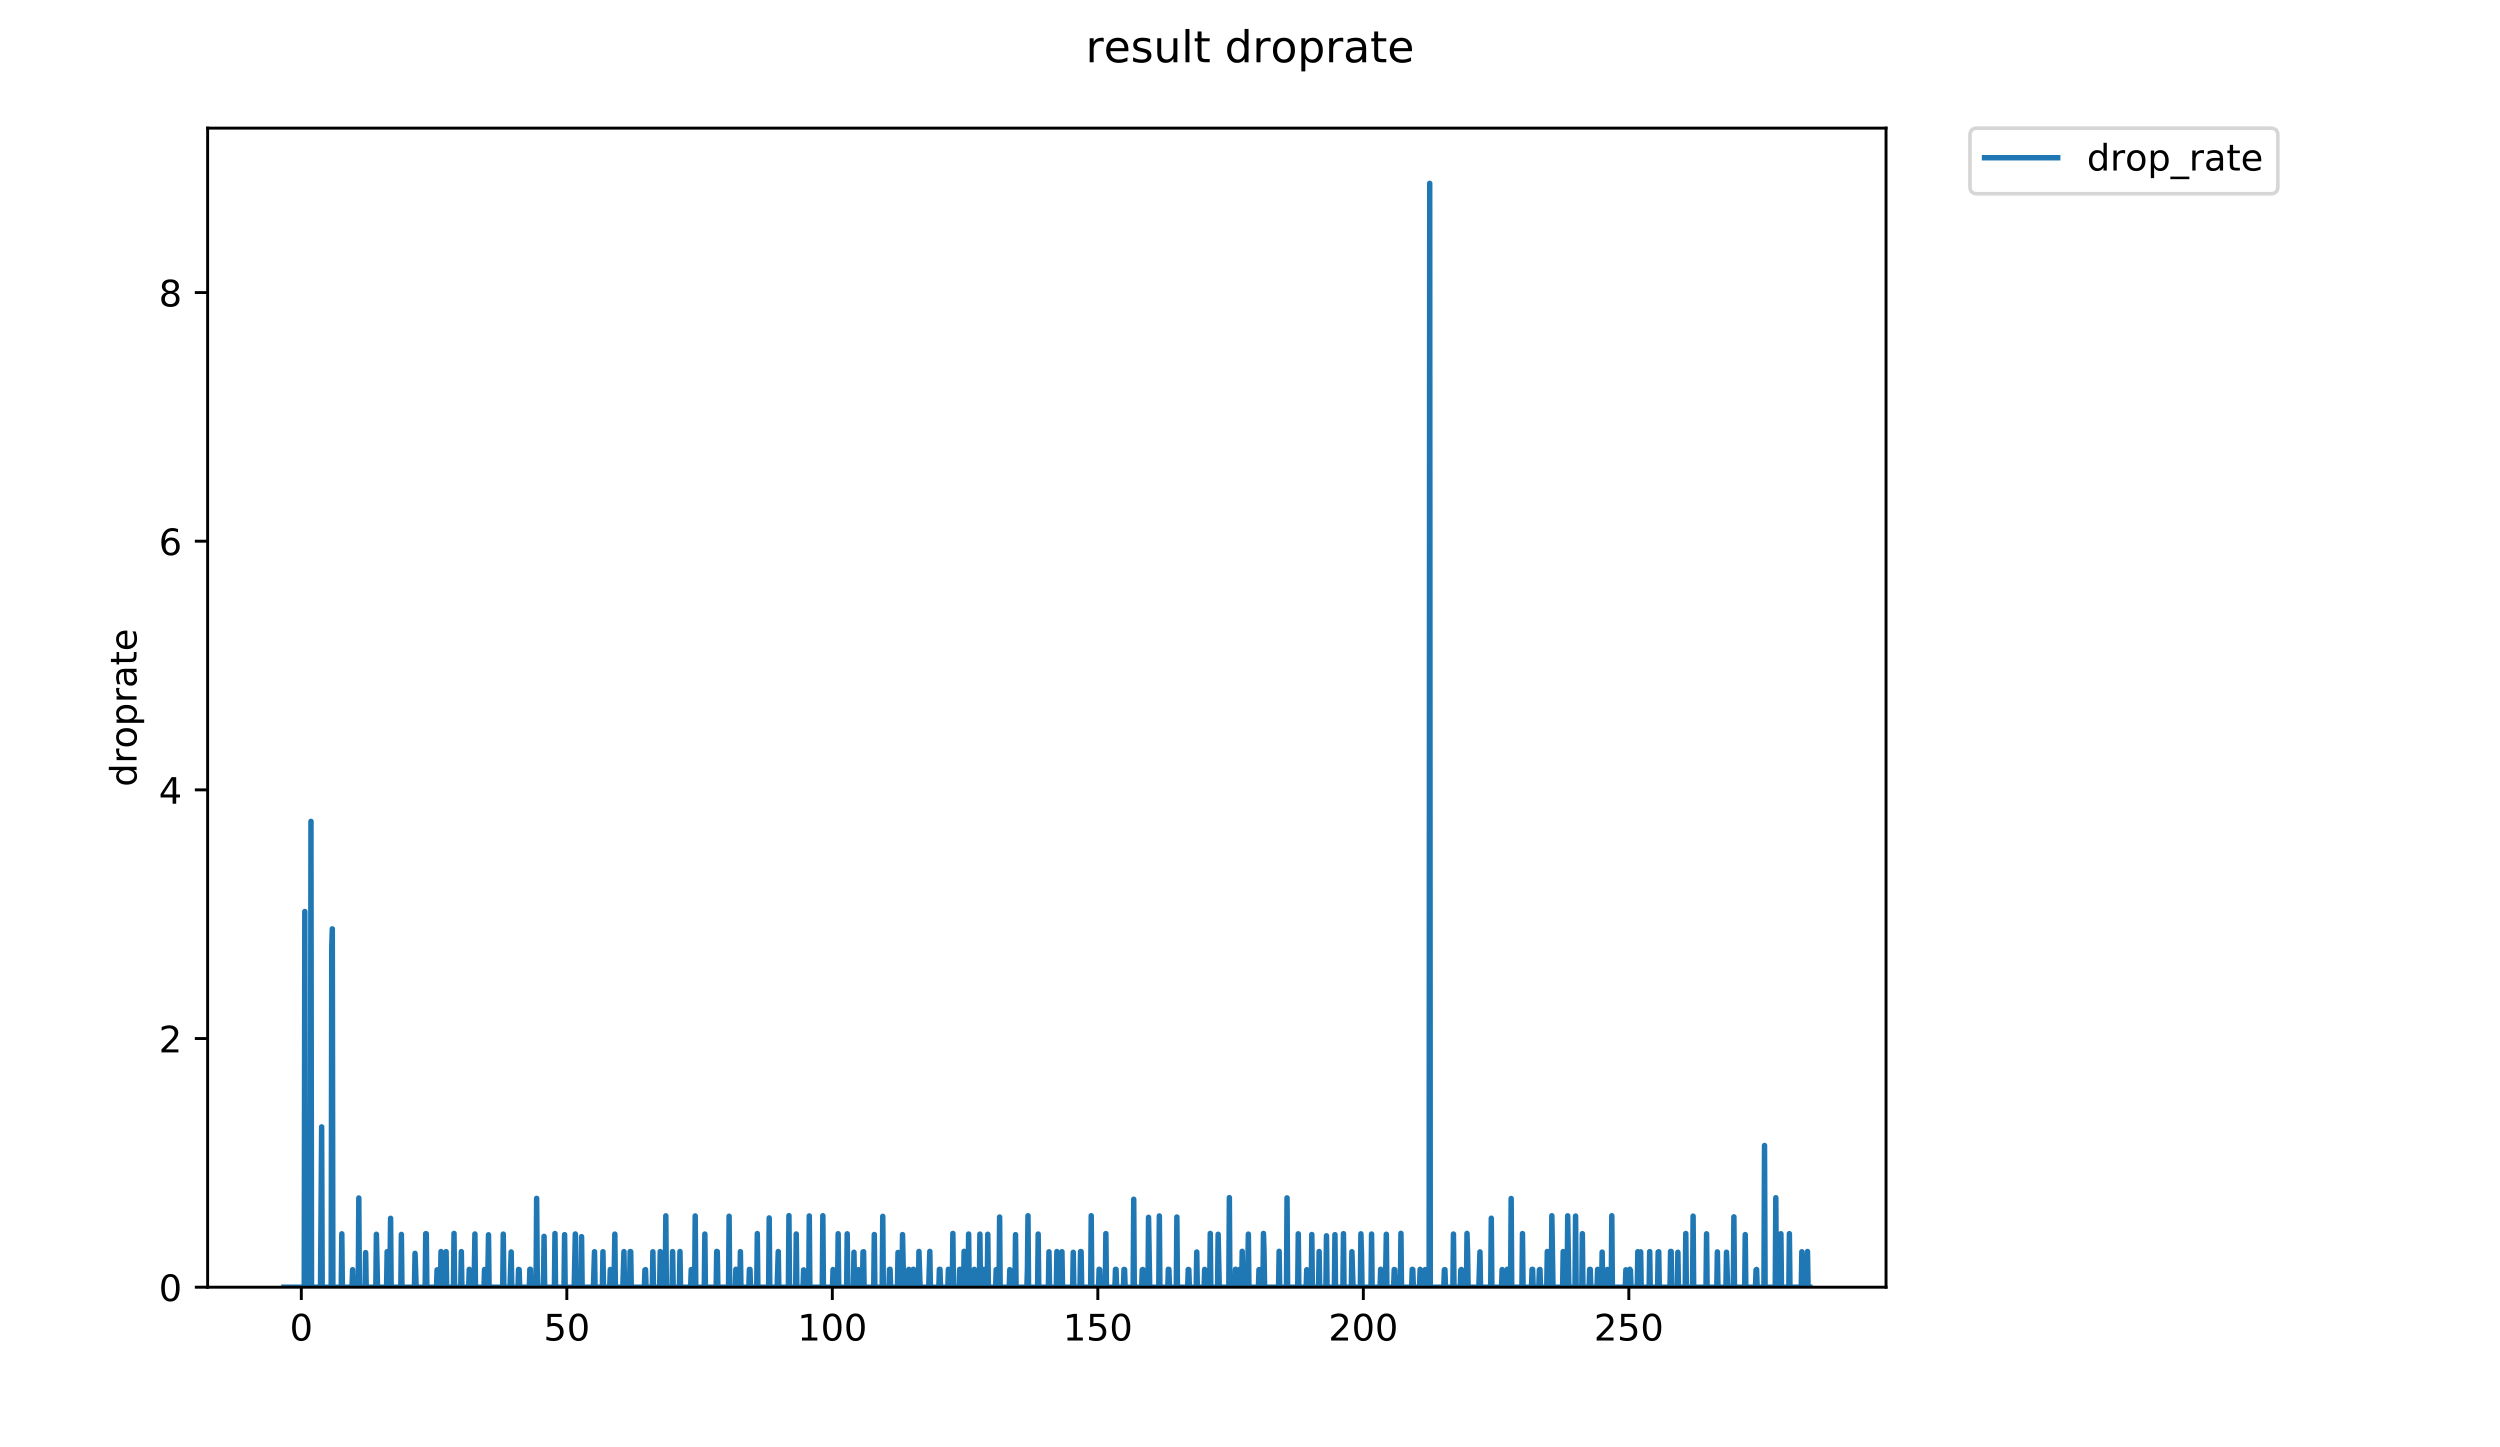 <?xml version="1.0" encoding="utf-8" standalone="no"?>
<!DOCTYPE svg PUBLIC "-//W3C//DTD SVG 1.1//EN"
  "http://www.w3.org/Graphics/SVG/1.1/DTD/svg11.dtd">
<!-- Created with matplotlib (https://matplotlib.org/) -->
<svg height="396pt" version="1.1" viewBox="0 0 684 396" width="684pt" xmlns="http://www.w3.org/2000/svg" xmlns:xlink="http://www.w3.org/1999/xlink">
 <defs>
  <style type="text/css">
*{stroke-linecap:butt;stroke-linejoin:round;}
  </style>
 </defs>
 <g id="figure_1">
  <g id="patch_1">
   <path d="M 0 396 
L 684 396 
L 684 0 
L 0 0 
z
" style="fill:#ffffff;"/>
  </g>
  <g id="axes_1">
   <g id="patch_2">
    <path d="M 56.807 352.174 
L 516.019 352.174 
L 516.019 35.062 
L 56.807 35.062 
z
" style="fill:#ffffff;"/>
   </g>
   <g id="matplotlib.axis_1">
    <g id="xtick_1">
     <g id="line2d_1">
      <defs>
       <path d="M 0 0 
L 0 3.5 
" id="m2d6660191b" style="stroke:#000000;stroke-width:0.8;"/>
      </defs>
      <g>
       <use style="stroke:#000000;stroke-width:0.8;" x="82.44" xlink:href="#m2d6660191b" y="352.174"/>
      </g>
     </g>
     <g id="text_1">
      <!-- 0 -->
      <defs>
       <path d="M 31.781 66.406 
Q 24.172 66.406 20.328 58.906 
Q 16.5 51.422 16.5 36.375 
Q 16.5 21.391 20.328 13.891 
Q 24.172 6.391 31.781 6.391 
Q 39.453 6.391 43.281 13.891 
Q 47.125 21.391 47.125 36.375 
Q 47.125 51.422 43.281 58.906 
Q 39.453 66.406 31.781 66.406 
z
M 31.781 74.219 
Q 44.047 74.219 50.516 64.516 
Q 56.984 54.828 56.984 36.375 
Q 56.984 17.969 50.516 8.266 
Q 44.047 -1.422 31.781 -1.422 
Q 19.531 -1.422 13.062 8.266 
Q 6.594 17.969 6.594 36.375 
Q 6.594 54.828 13.062 64.516 
Q 19.531 74.219 31.781 74.219 
z
" id="DejaVuSans-48"/>
      </defs>
      <g transform="translate(79.259 366.773)scale(0.1 -0.1)">
       <use xlink:href="#DejaVuSans-48"/>
      </g>
     </g>
    </g>
    <g id="xtick_2">
     <g id="line2d_2">
      <g>
       <use style="stroke:#000000;stroke-width:0.8;" x="155.082" xlink:href="#m2d6660191b" y="352.174"/>
      </g>
     </g>
     <g id="text_2">
      <!-- 50 -->
      <defs>
       <path d="M 10.797 72.906 
L 49.516 72.906 
L 49.516 64.594 
L 19.828 64.594 
L 19.828 46.734 
Q 21.969 47.469 24.109 47.828 
Q 26.266 48.188 28.422 48.188 
Q 40.625 48.188 47.75 41.5 
Q 54.891 34.812 54.891 23.391 
Q 54.891 11.625 47.562 5.094 
Q 40.234 -1.422 26.906 -1.422 
Q 22.312 -1.422 17.547 -0.641 
Q 12.797 0.141 7.719 1.703 
L 7.719 11.625 
Q 12.109 9.234 16.797 8.062 
Q 21.484 6.891 26.703 6.891 
Q 35.156 6.891 40.078 11.328 
Q 45.016 15.766 45.016 23.391 
Q 45.016 31 40.078 35.438 
Q 35.156 39.891 26.703 39.891 
Q 22.75 39.891 18.812 39.016 
Q 14.891 38.141 10.797 36.281 
z
" id="DejaVuSans-53"/>
      </defs>
      <g transform="translate(148.72 366.773)scale(0.1 -0.1)">
       <use xlink:href="#DejaVuSans-53"/>
       <use x="63.623" xlink:href="#DejaVuSans-48"/>
      </g>
     </g>
    </g>
    <g id="xtick_3">
     <g id="line2d_3">
      <g>
       <use style="stroke:#000000;stroke-width:0.8;" x="227.724" xlink:href="#m2d6660191b" y="352.174"/>
      </g>
     </g>
     <g id="text_3">
      <!-- 100 -->
      <defs>
       <path d="M 12.406 8.297 
L 28.516 8.297 
L 28.516 63.922 
L 10.984 60.406 
L 10.984 69.391 
L 28.422 72.906 
L 38.281 72.906 
L 38.281 8.297 
L 54.391 8.297 
L 54.391 0 
L 12.406 0 
z
" id="DejaVuSans-49"/>
      </defs>
      <g transform="translate(218.181 366.773)scale(0.1 -0.1)">
       <use xlink:href="#DejaVuSans-49"/>
       <use x="63.623" xlink:href="#DejaVuSans-48"/>
       <use x="127.246" xlink:href="#DejaVuSans-48"/>
      </g>
     </g>
    </g>
    <g id="xtick_4">
     <g id="line2d_4">
      <g>
       <use style="stroke:#000000;stroke-width:0.8;" x="300.366" xlink:href="#m2d6660191b" y="352.174"/>
      </g>
     </g>
     <g id="text_4">
      <!-- 150 -->
      <g transform="translate(290.823 366.773)scale(0.1 -0.1)">
       <use xlink:href="#DejaVuSans-49"/>
       <use x="63.623" xlink:href="#DejaVuSans-53"/>
       <use x="127.246" xlink:href="#DejaVuSans-48"/>
      </g>
     </g>
    </g>
    <g id="xtick_5">
     <g id="line2d_5">
      <g>
       <use style="stroke:#000000;stroke-width:0.8;" x="373.008" xlink:href="#m2d6660191b" y="352.174"/>
      </g>
     </g>
     <g id="text_5">
      <!-- 200 -->
      <defs>
       <path d="M 19.188 8.297 
L 53.609 8.297 
L 53.609 0 
L 7.328 0 
L 7.328 8.297 
Q 12.938 14.109 22.625 23.891 
Q 32.328 33.688 34.812 36.531 
Q 39.547 41.844 41.422 45.531 
Q 43.312 49.219 43.312 52.781 
Q 43.312 58.594 39.234 62.25 
Q 35.156 65.922 28.609 65.922 
Q 23.969 65.922 18.812 64.312 
Q 13.672 62.703 7.812 59.422 
L 7.812 69.391 
Q 13.766 71.781 18.938 73 
Q 24.125 74.219 28.422 74.219 
Q 39.75 74.219 46.484 68.547 
Q 53.219 62.891 53.219 53.422 
Q 53.219 48.922 51.531 44.891 
Q 49.859 40.875 45.406 35.406 
Q 44.188 33.984 37.641 27.219 
Q 31.109 20.453 19.188 8.297 
z
" id="DejaVuSans-50"/>
      </defs>
      <g transform="translate(363.465 366.773)scale(0.1 -0.1)">
       <use xlink:href="#DejaVuSans-50"/>
       <use x="63.623" xlink:href="#DejaVuSans-48"/>
       <use x="127.246" xlink:href="#DejaVuSans-48"/>
      </g>
     </g>
    </g>
    <g id="xtick_6">
     <g id="line2d_6">
      <g>
       <use style="stroke:#000000;stroke-width:0.8;" x="445.65" xlink:href="#m2d6660191b" y="352.174"/>
      </g>
     </g>
     <g id="text_6">
      <!-- 250 -->
      <g transform="translate(436.107 366.773)scale(0.1 -0.1)">
       <use xlink:href="#DejaVuSans-50"/>
       <use x="63.623" xlink:href="#DejaVuSans-53"/>
       <use x="127.246" xlink:href="#DejaVuSans-48"/>
      </g>
     </g>
    </g>
   </g>
   <g id="matplotlib.axis_2">
    <g id="ytick_1">
     <g id="line2d_7">
      <defs>
       <path d="M 0 0 
L -3.5 0 
" id="m506a42ecf4" style="stroke:#000000;stroke-width:0.8;"/>
      </defs>
      <g>
       <use style="stroke:#000000;stroke-width:0.8;" x="56.807" xlink:href="#m506a42ecf4" y="352.174"/>
      </g>
     </g>
     <g id="text_7">
      <!-- 0 -->
      <g transform="translate(43.445 355.973)scale(0.1 -0.1)">
       <use xlink:href="#DejaVuSans-48"/>
      </g>
     </g>
    </g>
    <g id="ytick_2">
     <g id="line2d_8">
      <g>
       <use style="stroke:#000000;stroke-width:0.8;" x="56.807" xlink:href="#m506a42ecf4" y="284.142"/>
      </g>
     </g>
     <g id="text_8">
      <!-- 2 -->
      <g transform="translate(43.445 287.941)scale(0.1 -0.1)">
       <use xlink:href="#DejaVuSans-50"/>
      </g>
     </g>
    </g>
    <g id="ytick_3">
     <g id="line2d_9">
      <g>
       <use style="stroke:#000000;stroke-width:0.8;" x="56.807" xlink:href="#m506a42ecf4" y="216.11"/>
      </g>
     </g>
     <g id="text_9">
      <!-- 4 -->
      <defs>
       <path d="M 37.797 64.312 
L 12.891 25.391 
L 37.797 25.391 
z
M 35.203 72.906 
L 47.609 72.906 
L 47.609 25.391 
L 58.016 25.391 
L 58.016 17.188 
L 47.609 17.188 
L 47.609 0 
L 37.797 0 
L 37.797 17.188 
L 4.891 17.188 
L 4.891 26.703 
z
" id="DejaVuSans-52"/>
      </defs>
      <g transform="translate(43.445 219.909)scale(0.1 -0.1)">
       <use xlink:href="#DejaVuSans-52"/>
      </g>
     </g>
    </g>
    <g id="ytick_4">
     <g id="line2d_10">
      <g>
       <use style="stroke:#000000;stroke-width:0.8;" x="56.807" xlink:href="#m506a42ecf4" y="148.078"/>
      </g>
     </g>
     <g id="text_10">
      <!-- 6 -->
      <defs>
       <path d="M 33.016 40.375 
Q 26.375 40.375 22.484 35.828 
Q 18.609 31.297 18.609 23.391 
Q 18.609 15.531 22.484 10.953 
Q 26.375 6.391 33.016 6.391 
Q 39.656 6.391 43.531 10.953 
Q 47.406 15.531 47.406 23.391 
Q 47.406 31.297 43.531 35.828 
Q 39.656 40.375 33.016 40.375 
z
M 52.594 71.297 
L 52.594 62.312 
Q 48.875 64.062 45.094 64.984 
Q 41.312 65.922 37.594 65.922 
Q 27.828 65.922 22.672 59.328 
Q 17.531 52.734 16.797 39.406 
Q 19.672 43.656 24.016 45.922 
Q 28.375 48.188 33.594 48.188 
Q 44.578 48.188 50.953 41.516 
Q 57.328 34.859 57.328 23.391 
Q 57.328 12.156 50.688 5.359 
Q 44.047 -1.422 33.016 -1.422 
Q 20.359 -1.422 13.672 8.266 
Q 6.984 17.969 6.984 36.375 
Q 6.984 53.656 15.188 63.938 
Q 23.391 74.219 37.203 74.219 
Q 40.922 74.219 44.703 73.484 
Q 48.484 72.75 52.594 71.297 
z
" id="DejaVuSans-54"/>
      </defs>
      <g transform="translate(43.445 151.877)scale(0.1 -0.1)">
       <use xlink:href="#DejaVuSans-54"/>
      </g>
     </g>
    </g>
    <g id="ytick_5">
     <g id="line2d_11">
      <g>
       <use style="stroke:#000000;stroke-width:0.8;" x="56.807" xlink:href="#m506a42ecf4" y="80.046"/>
      </g>
     </g>
     <g id="text_11">
      <!-- 8 -->
      <defs>
       <path d="M 31.781 34.625 
Q 24.75 34.625 20.719 30.859 
Q 16.703 27.094 16.703 20.516 
Q 16.703 13.922 20.719 10.156 
Q 24.75 6.391 31.781 6.391 
Q 38.812 6.391 42.859 10.172 
Q 46.922 13.969 46.922 20.516 
Q 46.922 27.094 42.891 30.859 
Q 38.875 34.625 31.781 34.625 
z
M 21.922 38.812 
Q 15.578 40.375 12.031 44.719 
Q 8.5 49.078 8.5 55.328 
Q 8.5 64.062 14.719 69.141 
Q 20.953 74.219 31.781 74.219 
Q 42.672 74.219 48.875 69.141 
Q 55.078 64.062 55.078 55.328 
Q 55.078 49.078 51.531 44.719 
Q 48 40.375 41.703 38.812 
Q 48.828 37.156 52.797 32.312 
Q 56.781 27.484 56.781 20.516 
Q 56.781 9.906 50.312 4.234 
Q 43.844 -1.422 31.781 -1.422 
Q 19.734 -1.422 13.25 4.234 
Q 6.781 9.906 6.781 20.516 
Q 6.781 27.484 10.781 32.312 
Q 14.797 37.156 21.922 38.812 
z
M 18.312 54.391 
Q 18.312 48.734 21.844 45.562 
Q 25.391 42.391 31.781 42.391 
Q 38.141 42.391 41.719 45.562 
Q 45.312 48.734 45.312 54.391 
Q 45.312 60.062 41.719 63.234 
Q 38.141 66.406 31.781 66.406 
Q 25.391 66.406 21.844 63.234 
Q 18.312 60.062 18.312 54.391 
z
" id="DejaVuSans-56"/>
      </defs>
      <g transform="translate(43.445 83.845)scale(0.1 -0.1)">
       <use xlink:href="#DejaVuSans-56"/>
      </g>
     </g>
    </g>
    <g id="text_12">
     <!-- droprate -->
     <defs>
      <path d="M 45.406 46.391 
L 45.406 75.984 
L 54.391 75.984 
L 54.391 0 
L 45.406 0 
L 45.406 8.203 
Q 42.578 3.328 38.25 0.953 
Q 33.938 -1.422 27.875 -1.422 
Q 17.969 -1.422 11.734 6.484 
Q 5.516 14.406 5.516 27.297 
Q 5.516 40.188 11.734 48.094 
Q 17.969 56 27.875 56 
Q 33.938 56 38.25 53.625 
Q 42.578 51.266 45.406 46.391 
z
M 14.797 27.297 
Q 14.797 17.391 18.875 11.75 
Q 22.953 6.109 30.078 6.109 
Q 37.203 6.109 41.297 11.75 
Q 45.406 17.391 45.406 27.297 
Q 45.406 37.203 41.297 42.844 
Q 37.203 48.484 30.078 48.484 
Q 22.953 48.484 18.875 42.844 
Q 14.797 37.203 14.797 27.297 
z
" id="DejaVuSans-100"/>
      <path d="M 41.109 46.297 
Q 39.594 47.172 37.812 47.578 
Q 36.031 48 33.891 48 
Q 26.266 48 22.188 43.047 
Q 18.109 38.094 18.109 28.812 
L 18.109 0 
L 9.078 0 
L 9.078 54.688 
L 18.109 54.688 
L 18.109 46.188 
Q 20.953 51.172 25.484 53.578 
Q 30.031 56 36.531 56 
Q 37.453 56 38.578 55.875 
Q 39.703 55.766 41.062 55.516 
z
" id="DejaVuSans-114"/>
      <path d="M 30.609 48.391 
Q 23.391 48.391 19.188 42.75 
Q 14.984 37.109 14.984 27.297 
Q 14.984 17.484 19.156 11.844 
Q 23.344 6.203 30.609 6.203 
Q 37.797 6.203 41.984 11.859 
Q 46.188 17.531 46.188 27.297 
Q 46.188 37.016 41.984 42.703 
Q 37.797 48.391 30.609 48.391 
z
M 30.609 56 
Q 42.328 56 49.016 48.375 
Q 55.719 40.766 55.719 27.297 
Q 55.719 13.875 49.016 6.219 
Q 42.328 -1.422 30.609 -1.422 
Q 18.844 -1.422 12.172 6.219 
Q 5.516 13.875 5.516 27.297 
Q 5.516 40.766 12.172 48.375 
Q 18.844 56 30.609 56 
z
" id="DejaVuSans-111"/>
      <path d="M 18.109 8.203 
L 18.109 -20.797 
L 9.078 -20.797 
L 9.078 54.688 
L 18.109 54.688 
L 18.109 46.391 
Q 20.953 51.266 25.266 53.625 
Q 29.594 56 35.594 56 
Q 45.562 56 51.781 48.094 
Q 58.016 40.188 58.016 27.297 
Q 58.016 14.406 51.781 6.484 
Q 45.562 -1.422 35.594 -1.422 
Q 29.594 -1.422 25.266 0.953 
Q 20.953 3.328 18.109 8.203 
z
M 48.688 27.297 
Q 48.688 37.203 44.609 42.844 
Q 40.531 48.484 33.406 48.484 
Q 26.266 48.484 22.188 42.844 
Q 18.109 37.203 18.109 27.297 
Q 18.109 17.391 22.188 11.75 
Q 26.266 6.109 33.406 6.109 
Q 40.531 6.109 44.609 11.75 
Q 48.688 17.391 48.688 27.297 
z
" id="DejaVuSans-112"/>
      <path d="M 34.281 27.484 
Q 23.391 27.484 19.188 25 
Q 14.984 22.516 14.984 16.5 
Q 14.984 11.719 18.141 8.906 
Q 21.297 6.109 26.703 6.109 
Q 34.188 6.109 38.703 11.406 
Q 43.219 16.703 43.219 25.484 
L 43.219 27.484 
z
M 52.203 31.203 
L 52.203 0 
L 43.219 0 
L 43.219 8.297 
Q 40.141 3.328 35.547 0.953 
Q 30.953 -1.422 24.312 -1.422 
Q 15.922 -1.422 10.953 3.297 
Q 6 8.016 6 15.922 
Q 6 25.141 12.172 29.828 
Q 18.359 34.516 30.609 34.516 
L 43.219 34.516 
L 43.219 35.406 
Q 43.219 41.609 39.141 45 
Q 35.062 48.391 27.688 48.391 
Q 23 48.391 18.547 47.266 
Q 14.109 46.141 10.016 43.891 
L 10.016 52.203 
Q 14.938 54.109 19.578 55.047 
Q 24.219 56 28.609 56 
Q 40.484 56 46.344 49.844 
Q 52.203 43.703 52.203 31.203 
z
" id="DejaVuSans-97"/>
      <path d="M 18.312 70.219 
L 18.312 54.688 
L 36.812 54.688 
L 36.812 47.703 
L 18.312 47.703 
L 18.312 18.016 
Q 18.312 11.328 20.141 9.422 
Q 21.969 7.516 27.594 7.516 
L 36.812 7.516 
L 36.812 0 
L 27.594 0 
Q 17.188 0 13.234 3.875 
Q 9.281 7.766 9.281 18.016 
L 9.281 47.703 
L 2.688 47.703 
L 2.688 54.688 
L 9.281 54.688 
L 9.281 70.219 
z
" id="DejaVuSans-116"/>
      <path d="M 56.203 29.594 
L 56.203 25.203 
L 14.891 25.203 
Q 15.484 15.922 20.484 11.062 
Q 25.484 6.203 34.422 6.203 
Q 39.594 6.203 44.453 7.469 
Q 49.312 8.734 54.109 11.281 
L 54.109 2.781 
Q 49.266 0.734 44.188 -0.344 
Q 39.109 -1.422 33.891 -1.422 
Q 20.797 -1.422 13.156 6.188 
Q 5.516 13.812 5.516 26.812 
Q 5.516 40.234 12.766 48.109 
Q 20.016 56 32.328 56 
Q 43.359 56 49.781 48.891 
Q 56.203 41.797 56.203 29.594 
z
M 47.219 32.234 
Q 47.125 39.594 43.094 43.984 
Q 39.062 48.391 32.422 48.391 
Q 24.906 48.391 20.391 44.141 
Q 15.875 39.891 15.188 32.172 
z
" id="DejaVuSans-101"/>
     </defs>
     <g transform="translate(37.365 215.236)rotate(-90)scale(0.1 -0.1)">
      <use xlink:href="#DejaVuSans-100"/>
      <use x="63.477" xlink:href="#DejaVuSans-114"/>
      <use x="104.559" xlink:href="#DejaVuSans-111"/>
      <use x="165.74" xlink:href="#DejaVuSans-112"/>
      <use x="229.217" xlink:href="#DejaVuSans-114"/>
      <use x="270.33" xlink:href="#DejaVuSans-97"/>
      <use x="331.609" xlink:href="#DejaVuSans-116"/>
      <use x="370.818" xlink:href="#DejaVuSans-101"/>
     </g>
    </g>
   </g>
   <g id="line2d_12">
    <path clip-path="url(#p204c550d00)" d="M 77.68 352.174 
L 83.242 352.174 
L 83.395 249.392 
L 83.548 352.174 
L 84.926 352.174 
L 85.079 224.737 
L 85.231 352.174 
L 87.692 352.174 
L 88.003 308.314 
L 88.157 352.174 
L 90.614 352.174 
L 90.766 259.181 
L 90.919 254.145 
L 91.072 352.174 
L 93.365 352.174 
L 93.519 337.575 
L 93.671 352.174 
L 96.314 352.174 
L 96.471 347.397 
L 96.627 352.174 
L 98.017 352.174 
L 98.171 327.772 
L 98.323 352.174 
L 99.881 352.174 
L 100.038 342.712 
L 100.192 352.174 
L 102.825 352.174 
L 102.98 337.699 
L 103.289 352.174 
L 105.768 352.174 
L 105.923 342.455 
L 106.233 352.174 
L 106.544 352.174 
L 106.704 347.495 
L 106.863 333.329 
L 107.017 352.174 
L 109.665 352.174 
L 109.821 337.74 
L 109.975 352.174 
L 113.39 352.174 
L 113.553 342.918 
L 113.861 352.174 
L 116.323 352.174 
L 116.476 337.533 
L 116.63 337.554 
L 116.783 352.174 
L 119.426 352.174 
L 119.584 347.423 
L 119.738 352.174 
L 120.506 352.174 
L 120.659 342.427 
L 120.816 352.174 
L 121.896 352.174 
L 122.05 342.441 
L 122.208 352.174 
L 124.067 352.174 
L 124.219 337.47 
L 124.373 352.174 
L 126.066 352.174 
L 126.22 342.441 
L 126.373 352.174 
L 128.232 352.174 
L 128.385 347.294 
L 128.538 352.174 
L 129.623 352.174 
L 129.779 347.39 
L 129.933 337.617 
L 130.087 352.174 
L 132.414 352.174 
L 132.569 347.329 
L 132.725 352.174 
L 133.341 352.174 
L 133.501 347.469 
L 133.657 337.842 
L 133.811 352.174 
L 137.542 352.174 
L 137.696 337.658 
L 137.85 352.174 
L 139.544 352.174 
L 139.859 342.538 
L 140.013 352.174 
L 141.724 352.174 
L 141.879 347.322 
L 142.035 347.363 
L 142.188 352.174 
L 144.822 352.174 
L 144.975 347.273 
L 145.128 347.294 
L 145.282 352.174 
L 146.67 352.174 
L 146.823 327.877 
L 146.981 347.417 
L 147.134 352.174 
L 148.693 352.174 
L 148.854 338.271 
L 149.016 352.174 
L 151.685 352.174 
L 151.838 337.491 
L 151.992 352.174 
L 154.317 352.174 
L 154.472 337.801 
L 154.626 352.174 
L 157.097 352.174 
L 157.405 337.617 
L 157.558 352.174 
L 158.954 352.174 
L 159.116 338.347 
L 159.277 352.174 
L 162.351 352.174 
L 162.658 342.469 
L 162.811 352.174 
L 164.814 352.174 
L 164.969 342.469 
L 165.123 352.174 
L 166.822 352.174 
L 166.976 347.329 
L 167.131 352.174 
L 167.909 352.174 
L 168.062 347.308 
L 168.217 337.658 
L 168.37 352.174 
L 170.402 352.174 
L 170.708 342.441 
L 170.862 352.174 
L 172.254 352.174 
L 172.407 342.427 
L 172.561 342.455 
L 172.715 352.174 
L 176.294 352.174 
L 176.453 347.469 
L 176.609 347.37 
L 176.763 352.174 
L 178.474 352.174 
L 178.628 342.483 
L 178.783 352.174 
L 180.481 352.174 
L 180.634 342.427 
L 180.787 352.174 
L 182.012 352.174 
L 182.165 332.653 
L 182.319 352.174 
L 183.876 352.174 
L 184.03 342.441 
L 184.185 352.174 
L 185.885 352.174 
L 186.039 342.413 
L 186.193 352.174 
L 188.966 352.174 
L 189.121 347.349 
L 189.276 352.174 
L 190.053 352.174 
L 190.206 332.681 
L 190.361 352.174 
L 192.69 352.174 
L 192.844 337.637 
L 192.999 352.174 
L 195.94 352.174 
L 196.093 342.385 
L 196.247 342.441 
L 196.402 352.174 
L 199.33 352.174 
L 199.484 332.764 
L 199.638 352.174 
L 201.177 352.174 
L 201.331 347.28 
L 201.484 352.174 
L 202.415 352.174 
L 202.57 342.455 
L 202.724 352.174 
L 204.885 352.174 
L 205.039 347.308 
L 205.193 347.322 
L 205.346 352.174 
L 207.045 352.174 
L 207.198 337.512 
L 207.351 352.174 
L 210.295 352.174 
L 210.454 333.224 
L 210.608 352.174 
L 212.623 352.174 
L 212.931 342.427 
L 213.083 352.174 
L 215.701 352.174 
L 215.854 332.597 
L 216.007 352.174 
L 217.701 352.174 
L 217.855 337.617 
L 218.01 352.174 
L 219.711 352.174 
L 219.869 347.443 
L 220.024 352.174 
L 221.267 352.174 
L 221.421 332.681 
L 221.575 352.174 
L 224.977 352.174 
L 225.13 332.625 
L 225.283 352.174 
L 227.769 352.174 
L 227.924 347.342 
L 228.078 352.174 
L 229.167 352.174 
L 229.32 337.554 
L 229.474 352.174 
L 231.641 352.174 
L 231.794 337.575 
L 231.948 352.174 
L 233.486 352.174 
L 233.643 342.619 
L 233.797 352.174 
L 234.724 352.174 
L 234.88 347.37 
L 235.035 352.174 
L 235.963 352.174 
L 236.118 342.538 
L 236.272 342.469 
L 236.425 352.174 
L 239.052 352.174 
L 239.208 337.761 
L 239.361 352.174 
L 241.37 352.174 
L 241.523 332.792 
L 241.677 352.174 
L 243.216 352.174 
L 243.37 347.294 
L 243.522 347.273 
L 243.675 352.174 
L 245.537 352.174 
L 245.695 342.672 
L 245.848 352.174 
L 246.773 352.174 
L 246.929 337.781 
L 247.241 352.174 
L 248.493 352.174 
L 248.647 347.301 
L 248.804 352.174 
L 249.731 352.174 
L 249.884 347.28 
L 250.041 347.376 
L 250.194 352.174 
L 251.27 352.174 
L 251.424 342.399 
L 251.736 352.174 
L 254.091 352.174 
L 254.397 342.385 
L 254.553 352.174 
L 256.865 352.174 
L 257.018 347.287 
L 257.171 347.287 
L 257.328 352.174 
L 259.326 352.174 
L 259.478 347.28 
L 259.631 352.174 
L 260.553 352.174 
L 260.705 337.47 
L 260.858 352.174 
L 262.398 352.174 
L 262.551 347.308 
L 262.704 347.287 
L 262.858 352.174 
L 263.626 352.174 
L 263.779 342.371 
L 263.934 352.174 
L 264.867 352.174 
L 265.021 337.637 
L 265.175 352.174 
L 266.405 352.174 
L 266.559 347.301 
L 266.713 352.174 
L 267.946 352.174 
L 268.101 337.658 
L 268.255 352.174 
L 269.025 352.174 
L 269.178 347.308 
L 269.335 352.174 
L 270.104 352.174 
L 270.259 337.699 
L 270.413 352.174 
L 272.403 352.174 
L 272.559 347.363 
L 272.714 352.174 
L 273.337 352.174 
L 273.493 332.983 
L 273.646 352.174 
L 276.128 352.174 
L 276.285 347.37 
L 276.443 352.174 
L 277.689 352.174 
L 277.845 337.801 
L 278 352.174 
L 280.95 352.174 
L 281.103 347.294 
L 281.256 332.625 
L 281.41 352.174 
L 283.891 352.174 
L 284.046 337.637 
L 284.204 352.174 
L 286.842 352.174 
L 286.997 342.497 
L 287.15 352.174 
L 289.008 352.174 
L 289.161 342.427 
L 289.315 352.174 
L 290.392 352.174 
L 290.546 342.469 
L 290.7 352.174 
L 293.484 352.174 
L 293.642 342.633 
L 293.795 352.174 
L 295.487 352.174 
L 295.641 342.427 
L 295.794 342.441 
L 295.948 352.174 
L 298.405 352.174 
L 298.558 332.625 
L 298.711 352.174 
L 300.565 352.174 
L 300.718 347.273 
L 300.874 347.363 
L 301.031 352.174 
L 302.41 352.174 
L 302.563 337.512 
L 302.718 352.174 
L 305.04 352.174 
L 305.194 347.287 
L 305.347 347.308 
L 305.503 352.174 
L 307.373 352.174 
L 307.526 347.308 
L 307.681 347.342 
L 307.839 352.174 
L 310.031 352.174 
L 310.186 328.118 
L 310.34 352.174 
L 312.364 352.174 
L 312.522 347.423 
L 312.676 347.329 
L 312.83 352.174 
L 314.086 352.174 
L 314.241 333.064 
L 314.553 352.174 
L 317.043 352.174 
L 317.196 332.681 
L 317.35 352.174 
L 319.504 352.174 
L 319.656 347.28 
L 319.811 347.301 
L 319.964 352.174 
L 321.834 352.174 
L 321.991 332.983 
L 322.144 352.174 
L 324.946 352.174 
L 325.1 347.322 
L 325.255 347.356 
L 325.409 352.174 
L 327.277 352.174 
L 327.432 342.552 
L 327.585 352.174 
L 329.442 352.174 
L 329.595 347.308 
L 329.748 352.174 
L 330.975 352.174 
L 331.128 337.47 
L 331.281 352.174 
L 333.127 352.174 
L 333.282 337.699 
L 333.592 352.174 
L 336.199 352.174 
L 336.352 327.667 
L 336.504 352.174 
L 337.877 352.174 
L 338.029 347.266 
L 338.182 352.174 
L 338.952 352.174 
L 339.106 347.335 
L 339.258 352.174 
L 339.715 352.174 
L 339.868 342.357 
L 340.021 352.174 
L 341.243 352.174 
L 341.396 347.294 
L 341.551 337.658 
L 341.704 352.174 
L 344.299 352.174 
L 344.456 347.37 
L 344.61 347.356 
L 344.765 352.174 
L 345.53 352.174 
L 345.683 337.47 
L 345.835 342.343 
L 345.988 352.174 
L 349.817 352.174 
L 349.97 342.357 
L 350.122 352.174 
L 351.978 352.174 
L 352.131 327.737 
L 352.285 352.174 
L 355.054 352.174 
L 355.208 337.575 
L 355.361 352.174 
L 357.365 352.174 
L 357.522 347.403 
L 357.675 352.174 
L 358.755 352.174 
L 358.911 337.761 
L 359.065 352.174 
L 360.757 352.174 
L 360.911 342.413 
L 361.064 352.174 
L 362.765 352.174 
L 362.924 338.118 
L 363.081 352.174 
L 365.084 352.174 
L 365.241 337.801 
L 365.396 352.174 
L 367.418 352.174 
L 367.571 337.533 
L 367.725 352.174 
L 369.727 352.174 
L 369.881 342.469 
L 370.194 352.174 
L 372.189 352.174 
L 372.343 337.575 
L 372.496 342.413 
L 372.652 352.174 
L 375.109 352.174 
L 375.263 337.637 
L 375.418 352.174 
L 377.59 352.174 
L 377.743 347.273 
L 377.901 352.174 
L 378.984 352.174 
L 379.139 347.342 
L 379.294 337.699 
L 379.446 352.174 
L 381.302 352.174 
L 381.457 347.335 
L 381.613 347.39 
L 381.767 352.174 
L 383.146 352.174 
L 383.298 337.449 
L 383.451 352.174 
L 386.232 352.174 
L 386.385 347.287 
L 386.54 347.349 
L 386.693 352.174 
L 388.388 352.174 
L 388.542 347.294 
L 388.699 352.174 
L 389.78 352.174 
L 389.935 347.363 
L 390.089 352.174 
L 391.013 352.174 
L 391.168 50.163 
L 391.321 352.174 
L 395.02 352.174 
L 395.178 347.41 
L 395.333 347.37 
L 395.488 352.174 
L 397.509 352.174 
L 397.663 337.637 
L 397.819 352.174 
L 399.527 352.174 
L 399.686 347.456 
L 399.84 347.329 
L 399.993 352.174 
L 401.218 352.174 
L 401.37 337.47 
L 401.524 342.427 
L 401.677 352.174 
L 404.608 352.174 
L 404.917 342.524 
L 405.07 352.174 
L 407.859 352.174 
L 408.018 333.303 
L 408.179 352.174 
L 410.827 352.174 
L 410.982 347.349 
L 411.139 352.174 
L 412.225 352.174 
L 412.378 347.273 
L 412.532 352.174 
L 413.301 352.174 
L 413.455 327.912 
L 413.609 352.174 
L 416.398 352.174 
L 416.551 337.512 
L 416.707 352.174 
L 419.015 352.174 
L 419.169 347.301 
L 419.321 347.287 
L 419.476 352.174 
L 421.019 352.174 
L 421.176 347.397 
L 421.33 347.315 
L 421.486 352.174 
L 423.187 352.174 
L 423.34 342.413 
L 423.494 352.174 
L 424.432 352.174 
L 424.585 332.625 
L 424.898 352.174 
L 427.534 352.174 
L 427.687 342.427 
L 427.841 352.174 
L 428.768 352.174 
L 428.921 332.653 
L 429.227 352.174 
L 430.922 352.174 
L 431.076 332.709 
L 431.229 352.174 
L 432.778 352.174 
L 432.931 337.533 
L 433.086 352.174 
L 434.781 352.174 
L 434.934 347.294 
L 435.087 347.287 
L 435.242 352.174 
L 436.949 352.174 
L 437.103 347.308 
L 437.256 352.174 
L 438.193 352.174 
L 438.349 342.579 
L 438.505 352.174 
L 439.601 352.174 
L 439.756 347.335 
L 439.912 352.174 
L 440.836 352.174 
L 440.989 332.625 
L 441.142 352.174 
L 444.682 352.174 
L 444.84 347.417 
L 445.002 352.174 
L 445.77 352.174 
L 445.923 347.273 
L 446.085 347.534 
L 446.246 352.174 
L 447.952 352.174 
L 448.106 342.469 
L 448.26 352.174 
L 448.726 352.174 
L 448.881 342.511 
L 449.034 352.174 
L 451.205 352.174 
L 451.358 342.441 
L 451.512 352.174 
L 453.52 352.174 
L 453.676 342.552 
L 453.83 342.483 
L 453.984 352.174 
L 456.915 352.174 
L 457.069 342.399 
L 457.221 342.399 
L 457.374 352.174 
L 458.911 352.174 
L 459.067 342.619 
L 459.221 352.174 
L 461.078 352.174 
L 461.231 337.491 
L 461.384 352.174 
L 463.077 352.174 
L 463.231 332.736 
L 463.385 352.174 
L 466.761 352.174 
L 466.915 337.575 
L 467.069 352.174 
L 469.718 352.174 
L 469.873 342.524 
L 470.027 352.174 
L 472.213 352.174 
L 472.368 342.606 
L 472.677 352.174 
L 474.236 352.174 
L 474.391 332.929 
L 474.55 352.174 
L 477.342 352.174 
L 477.498 337.781 
L 477.651 352.174 
L 480.297 352.174 
L 480.455 347.423 
L 480.608 347.329 
L 480.761 352.174 
L 482.615 352.174 
L 482.771 313.41 
L 482.926 352.174 
L 485.706 352.174 
L 485.859 327.702 
L 486.015 352.174 
L 487.104 352.174 
L 487.257 337.554 
L 487.411 352.174 
L 489.422 352.174 
L 489.575 337.533 
L 489.73 352.174 
L 492.832 352.174 
L 492.986 342.483 
L 493.14 352.174 
L 494.226 352.174 
L 494.532 342.413 
L 494.687 352.174 
L 495.146 352.174 
L 495.146 352.174 
" style="fill:none;stroke:#1f77b4;stroke-linecap:square;stroke-width:1.5;"/>
   </g>
   <g id="patch_3">
    <path d="M 56.807 352.174 
L 56.807 35.062 
" style="fill:none;stroke:#000000;stroke-linecap:square;stroke-linejoin:miter;stroke-width:0.8;"/>
   </g>
   <g id="patch_4">
    <path d="M 516.019 352.174 
L 516.019 35.062 
" style="fill:none;stroke:#000000;stroke-linecap:square;stroke-linejoin:miter;stroke-width:0.8;"/>
   </g>
   <g id="patch_5">
    <path d="M 56.807 352.174 
L 516.019 352.174 
" style="fill:none;stroke:#000000;stroke-linecap:square;stroke-linejoin:miter;stroke-width:0.8;"/>
   </g>
   <g id="patch_6">
    <path d="M 56.807 35.062 
L 516.019 35.062 
" style="fill:none;stroke:#000000;stroke-linecap:square;stroke-linejoin:miter;stroke-width:0.8;"/>
   </g>
   <g id="legend_1">
    <g id="patch_7">
     <path d="M 540.98 53.019 
L 621.216 53.019 
Q 623.216 53.019 623.216 51.019 
L 623.216 37.062 
Q 623.216 35.062 621.216 35.062 
L 540.98 35.062 
Q 538.98 35.062 538.98 37.062 
L 538.98 51.019 
Q 538.98 53.019 540.98 53.019 
z
" style="fill:#ffffff;opacity:0.8;stroke:#cccccc;stroke-linejoin:miter;"/>
    </g>
    <g id="line2d_13">
     <path d="M 542.98 43.161 
L 562.98 43.161 
" style="fill:none;stroke:#1f77b4;stroke-linecap:square;stroke-width:1.5;"/>
    </g>
    <g id="line2d_14"/>
    <g id="text_13">
     <!-- drop_rate -->
     <defs>
      <path d="M 50.984 -16.609 
L 50.984 -23.578 
L -0.984 -23.578 
L -0.984 -16.609 
z
" id="DejaVuSans-95"/>
     </defs>
     <g transform="translate(570.98 46.661)scale(0.1 -0.1)">
      <use xlink:href="#DejaVuSans-100"/>
      <use x="63.477" xlink:href="#DejaVuSans-114"/>
      <use x="104.559" xlink:href="#DejaVuSans-111"/>
      <use x="165.74" xlink:href="#DejaVuSans-112"/>
      <use x="229.217" xlink:href="#DejaVuSans-95"/>
      <use x="279.217" xlink:href="#DejaVuSans-114"/>
      <use x="320.33" xlink:href="#DejaVuSans-97"/>
      <use x="381.609" xlink:href="#DejaVuSans-116"/>
      <use x="420.818" xlink:href="#DejaVuSans-101"/>
     </g>
    </g>
   </g>
  </g>
  <g id="text_14">
   <!-- result droprate -->
   <defs>
    <path d="M 44.281 53.078 
L 44.281 44.578 
Q 40.484 46.531 36.375 47.5 
Q 32.281 48.484 27.875 48.484 
Q 21.188 48.484 17.844 46.438 
Q 14.5 44.391 14.5 40.281 
Q 14.5 37.156 16.891 35.375 
Q 19.281 33.594 26.516 31.984 
L 29.594 31.297 
Q 39.156 29.25 43.188 25.516 
Q 47.219 21.781 47.219 15.094 
Q 47.219 7.469 41.188 3.016 
Q 35.156 -1.422 24.609 -1.422 
Q 20.219 -1.422 15.453 -0.562 
Q 10.688 0.297 5.422 2 
L 5.422 11.281 
Q 10.406 8.688 15.234 7.391 
Q 20.062 6.109 24.812 6.109 
Q 31.156 6.109 34.562 8.281 
Q 37.984 10.453 37.984 14.406 
Q 37.984 18.062 35.516 20.016 
Q 33.062 21.969 24.703 23.781 
L 21.578 24.516 
Q 13.234 26.266 9.516 29.906 
Q 5.812 33.547 5.812 39.891 
Q 5.812 47.609 11.281 51.797 
Q 16.75 56 26.812 56 
Q 31.781 56 36.172 55.266 
Q 40.578 54.547 44.281 53.078 
z
" id="DejaVuSans-115"/>
    <path d="M 8.5 21.578 
L 8.5 54.688 
L 17.484 54.688 
L 17.484 21.922 
Q 17.484 14.156 20.5 10.266 
Q 23.531 6.391 29.594 6.391 
Q 36.859 6.391 41.078 11.031 
Q 45.312 15.672 45.312 23.688 
L 45.312 54.688 
L 54.297 54.688 
L 54.297 0 
L 45.312 0 
L 45.312 8.406 
Q 42.047 3.422 37.719 1 
Q 33.406 -1.422 27.688 -1.422 
Q 18.266 -1.422 13.375 4.438 
Q 8.5 10.297 8.5 21.578 
z
M 31.109 56 
z
" id="DejaVuSans-117"/>
    <path d="M 9.422 75.984 
L 18.406 75.984 
L 18.406 0 
L 9.422 0 
z
" id="DejaVuSans-108"/>
    <path id="DejaVuSans-32"/>
   </defs>
   <g transform="translate(297.048 17.038)scale(0.12 -0.12)">
    <use xlink:href="#DejaVuSans-114"/>
    <use x="41.082" xlink:href="#DejaVuSans-101"/>
    <use x="102.605" xlink:href="#DejaVuSans-115"/>
    <use x="154.705" xlink:href="#DejaVuSans-117"/>
    <use x="218.084" xlink:href="#DejaVuSans-108"/>
    <use x="245.867" xlink:href="#DejaVuSans-116"/>
    <use x="285.076" xlink:href="#DejaVuSans-32"/>
    <use x="316.863" xlink:href="#DejaVuSans-100"/>
    <use x="380.34" xlink:href="#DejaVuSans-114"/>
    <use x="421.422" xlink:href="#DejaVuSans-111"/>
    <use x="482.604" xlink:href="#DejaVuSans-112"/>
    <use x="546.08" xlink:href="#DejaVuSans-114"/>
    <use x="587.193" xlink:href="#DejaVuSans-97"/>
    <use x="648.473" xlink:href="#DejaVuSans-116"/>
    <use x="687.682" xlink:href="#DejaVuSans-101"/>
   </g>
  </g>
 </g>
 <defs>
  <clipPath id="p204c550d00">
   <rect height="317.112" width="459.212" x="56.807" y="35.062"/>
  </clipPath>
 </defs>
</svg>
